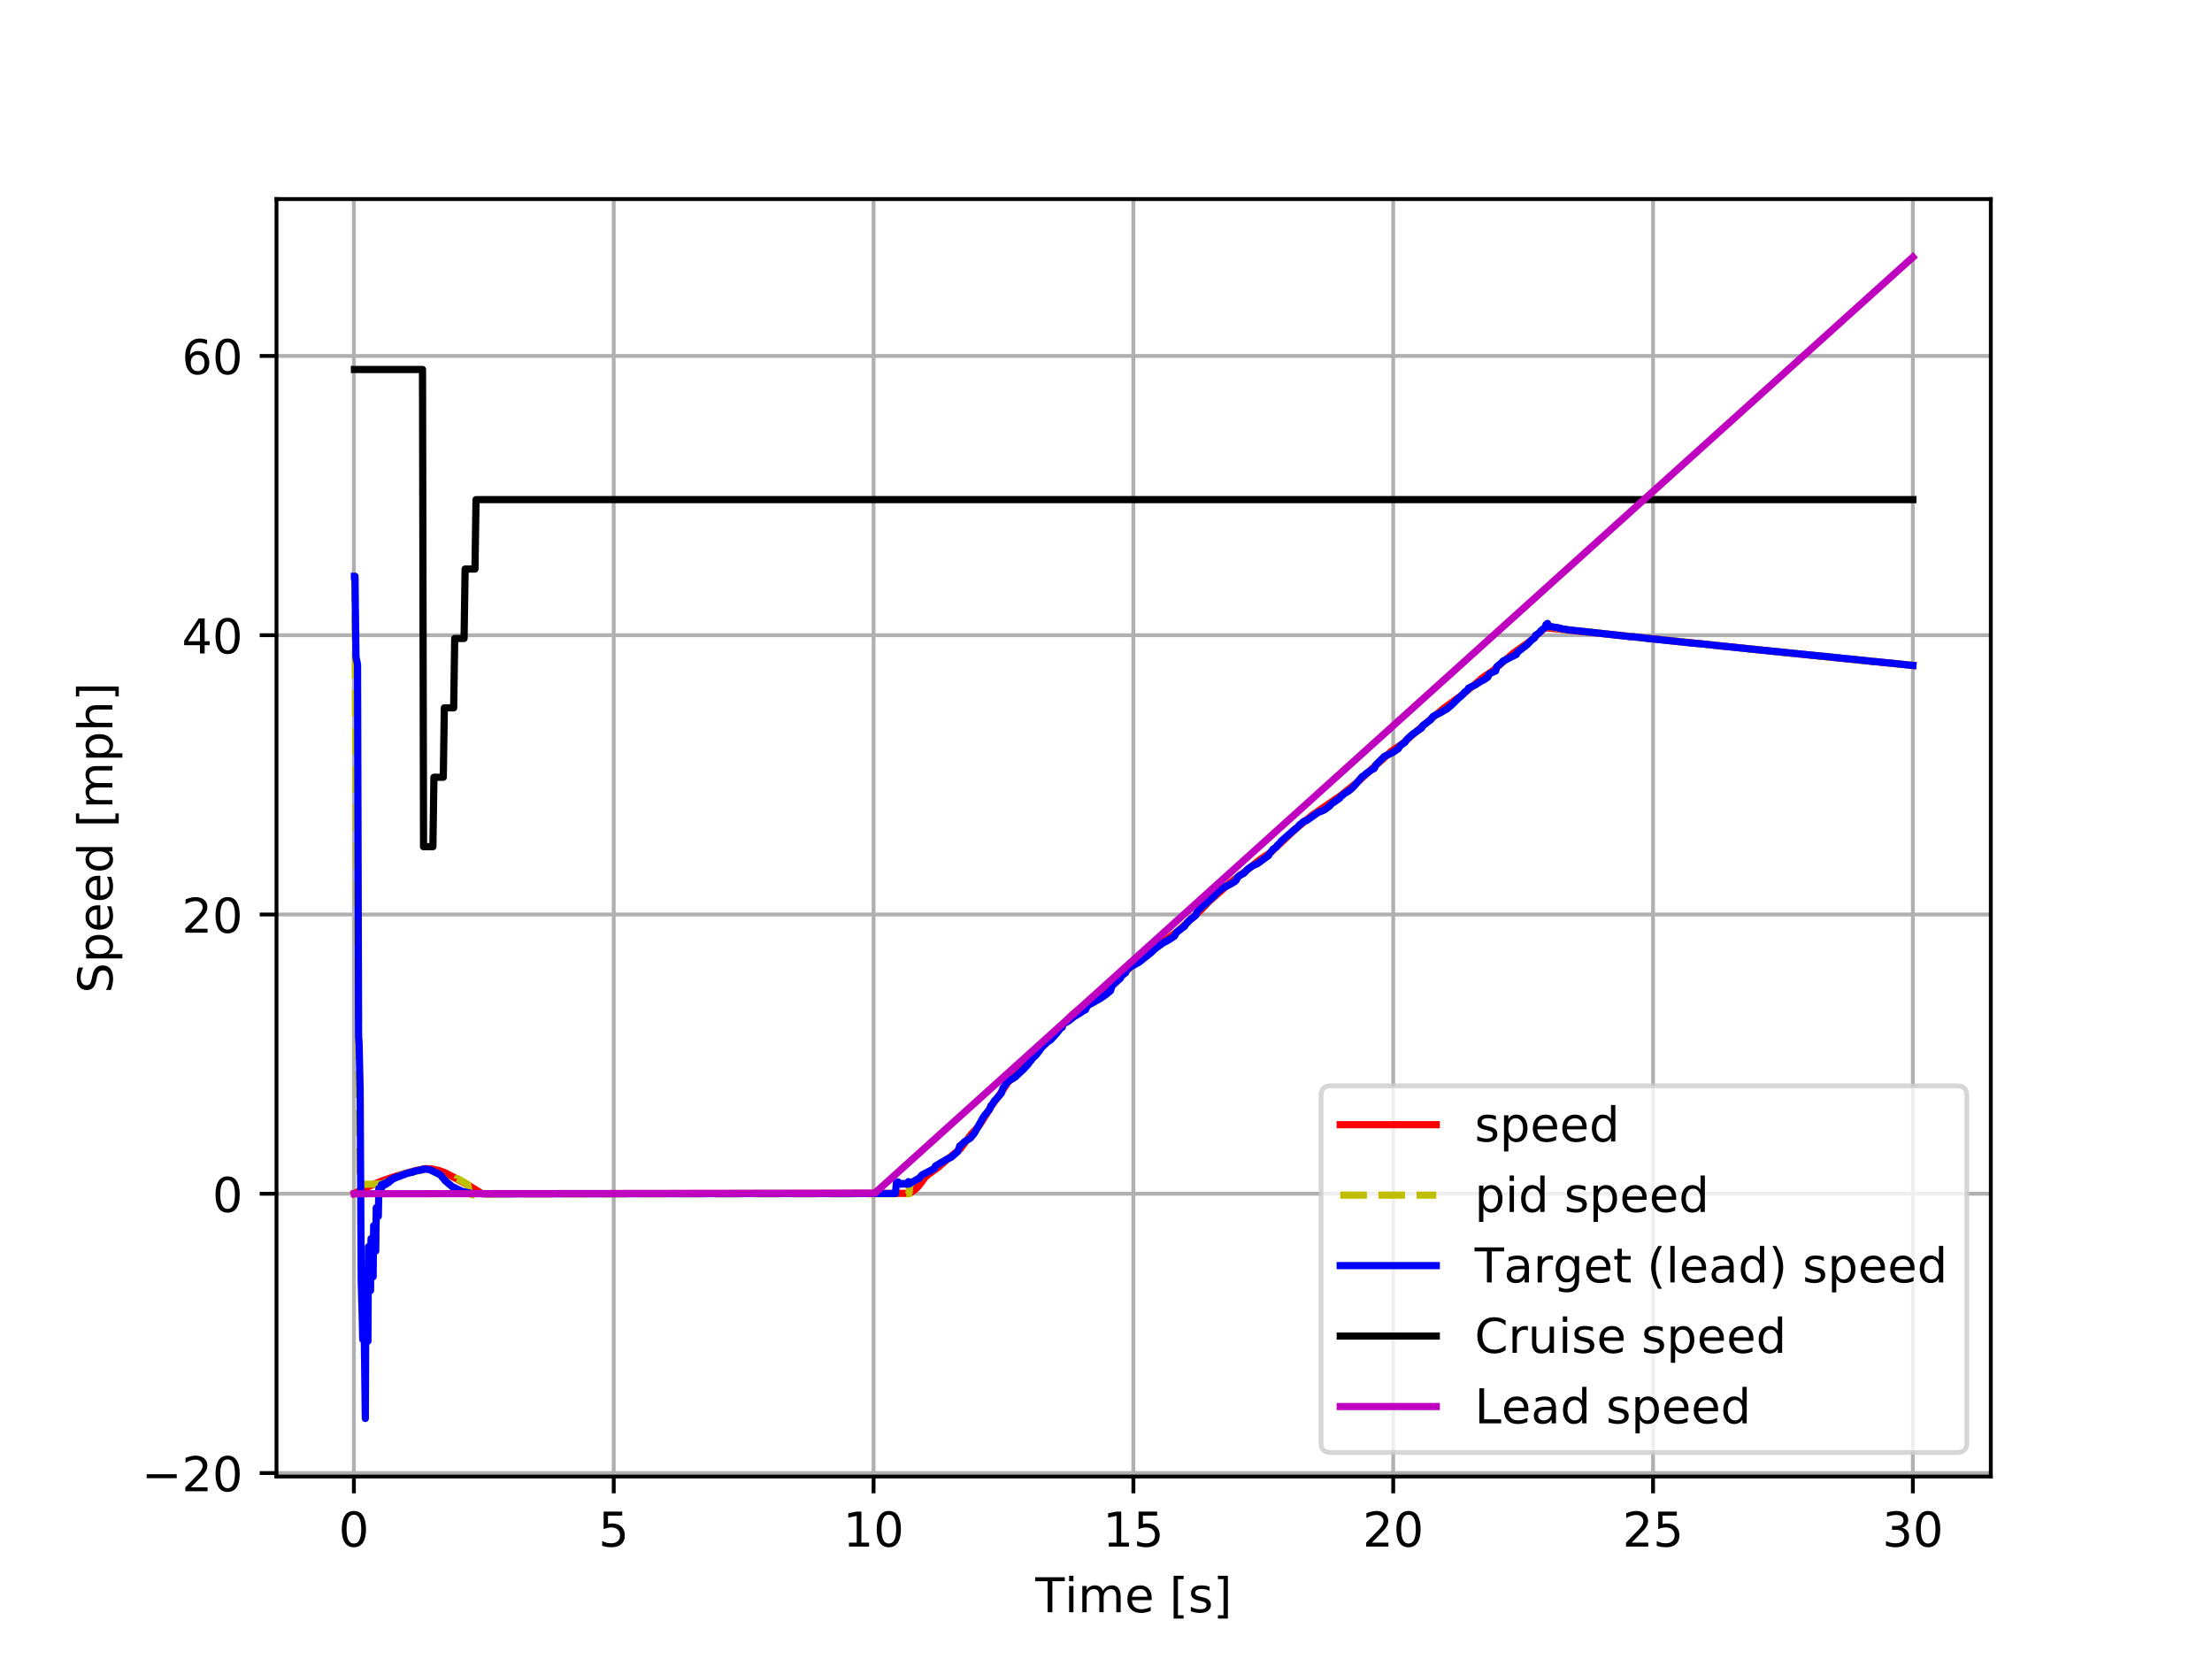 <?xml version="1.0" encoding="utf-8" standalone="no"?>
<!DOCTYPE svg PUBLIC "-//W3C//DTD SVG 1.1//EN"
  "http://www.w3.org/Graphics/SVG/1.1/DTD/svg11.dtd">
<!-- Created with matplotlib (http://matplotlib.org/) -->
<svg height="345.6pt" version="1.1" viewBox="0 0 460.8 345.6" width="460.8pt" xmlns="http://www.w3.org/2000/svg" xmlns:xlink="http://www.w3.org/1999/xlink">
 <defs>
  <style type="text/css">
*{stroke-linecap:butt;stroke-linejoin:round;}
  </style>
 </defs>
 <g id="figure_1">
  <g id="patch_1">
   <path d="M 0 345.6 
L 460.8 345.6 
L 460.8 0 
L 0 0 
z
" style="fill:#ffffff;"/>
  </g>
  <g id="axes_1">
   <g id="patch_2">
    <path d="M 57.6 307.584 
L 414.72 307.584 
L 414.72 41.472 
L 57.6 41.472 
z
" style="fill:#ffffff;"/>
   </g>
   <g id="matplotlib.axis_1">
    <g id="xtick_1">
     <g id="line2d_1">
      <path clip-path="url(#pd60025f8e4)" d="M 73.724 307.584 
L 73.724 41.472 
" style="fill:none;stroke:#b0b0b0;stroke-linecap:square;stroke-width:0.8;"/>
     </g>
     <g id="line2d_2">
      <defs>
       <path d="M 0 0 
L 0 3.5 
" id="me4a1e58c8d" style="stroke:#000000;stroke-width:0.8;"/>
      </defs>
      <g>
       <use style="stroke:#000000;stroke-width:0.8;" x="73.724" xlink:href="#me4a1e58c8d" y="307.584"/>
      </g>
     </g>
     <g id="text_1">
      <!-- 0 -->
      <defs>
       <path d="M 31.781 66.406 
Q 24.172 66.406 20.328 58.906 
Q 16.5 51.422 16.5 36.375 
Q 16.5 21.391 20.328 13.891 
Q 24.172 6.391 31.781 6.391 
Q 39.453 6.391 43.281 13.891 
Q 47.125 21.391 47.125 36.375 
Q 47.125 51.422 43.281 58.906 
Q 39.453 66.406 31.781 66.406 
z
M 31.781 74.219 
Q 44.047 74.219 50.516 64.516 
Q 56.984 54.828 56.984 36.375 
Q 56.984 17.969 50.516 8.266 
Q 44.047 -1.422 31.781 -1.422 
Q 19.531 -1.422 13.062 8.266 
Q 6.594 17.969 6.594 36.375 
Q 6.594 54.828 13.062 64.516 
Q 19.531 74.219 31.781 74.219 
z
" id="DejaVuSans-30"/>
      </defs>
      <g transform="translate(70.543 322.182)scale(0.1 -0.1)">
       <use xlink:href="#DejaVuSans-30"/>
      </g>
     </g>
    </g>
    <g id="xtick_2">
     <g id="line2d_3">
      <path clip-path="url(#pd60025f8e4)" d="M 127.852 307.584 
L 127.852 41.472 
" style="fill:none;stroke:#b0b0b0;stroke-linecap:square;stroke-width:0.8;"/>
     </g>
     <g id="line2d_4">
      <g>
       <use style="stroke:#000000;stroke-width:0.8;" x="127.852" xlink:href="#me4a1e58c8d" y="307.584"/>
      </g>
     </g>
     <g id="text_2">
      <!-- 5 -->
      <defs>
       <path d="M 10.797 72.906 
L 49.516 72.906 
L 49.516 64.594 
L 19.828 64.594 
L 19.828 46.734 
Q 21.969 47.469 24.109 47.828 
Q 26.266 48.188 28.422 48.188 
Q 40.625 48.188 47.75 41.5 
Q 54.891 34.812 54.891 23.391 
Q 54.891 11.625 47.562 5.094 
Q 40.234 -1.422 26.906 -1.422 
Q 22.312 -1.422 17.547 -0.641 
Q 12.797 0.141 7.719 1.703 
L 7.719 11.625 
Q 12.109 9.234 16.797 8.062 
Q 21.484 6.891 26.703 6.891 
Q 35.156 6.891 40.078 11.328 
Q 45.016 15.766 45.016 23.391 
Q 45.016 31 40.078 35.438 
Q 35.156 39.891 26.703 39.891 
Q 22.75 39.891 18.812 39.016 
Q 14.891 38.141 10.797 36.281 
z
" id="DejaVuSans-35"/>
      </defs>
      <g transform="translate(124.67 322.182)scale(0.1 -0.1)">
       <use xlink:href="#DejaVuSans-35"/>
      </g>
     </g>
    </g>
    <g id="xtick_3">
     <g id="line2d_5">
      <path clip-path="url(#pd60025f8e4)" d="M 181.979 307.584 
L 181.979 41.472 
" style="fill:none;stroke:#b0b0b0;stroke-linecap:square;stroke-width:0.8;"/>
     </g>
     <g id="line2d_6">
      <g>
       <use style="stroke:#000000;stroke-width:0.8;" x="181.979" xlink:href="#me4a1e58c8d" y="307.584"/>
      </g>
     </g>
     <g id="text_3">
      <!-- 10 -->
      <defs>
       <path d="M 12.406 8.297 
L 28.516 8.297 
L 28.516 63.922 
L 10.984 60.406 
L 10.984 69.391 
L 28.422 72.906 
L 38.281 72.906 
L 38.281 8.297 
L 54.391 8.297 
L 54.391 0 
L 12.406 0 
z
" id="DejaVuSans-31"/>
      </defs>
      <g transform="translate(175.616 322.182)scale(0.1 -0.1)">
       <use xlink:href="#DejaVuSans-31"/>
       <use x="63.623" xlink:href="#DejaVuSans-30"/>
      </g>
     </g>
    </g>
    <g id="xtick_4">
     <g id="line2d_7">
      <path clip-path="url(#pd60025f8e4)" d="M 236.106 307.584 
L 236.106 41.472 
" style="fill:none;stroke:#b0b0b0;stroke-linecap:square;stroke-width:0.8;"/>
     </g>
     <g id="line2d_8">
      <g>
       <use style="stroke:#000000;stroke-width:0.8;" x="236.106" xlink:href="#me4a1e58c8d" y="307.584"/>
      </g>
     </g>
     <g id="text_4">
      <!-- 15 -->
      <g transform="translate(229.743 322.182)scale(0.1 -0.1)">
       <use xlink:href="#DejaVuSans-31"/>
       <use x="63.623" xlink:href="#DejaVuSans-35"/>
      </g>
     </g>
    </g>
    <g id="xtick_5">
     <g id="line2d_9">
      <path clip-path="url(#pd60025f8e4)" d="M 290.233 307.584 
L 290.233 41.472 
" style="fill:none;stroke:#b0b0b0;stroke-linecap:square;stroke-width:0.8;"/>
     </g>
     <g id="line2d_10">
      <g>
       <use style="stroke:#000000;stroke-width:0.8;" x="290.233" xlink:href="#me4a1e58c8d" y="307.584"/>
      </g>
     </g>
     <g id="text_5">
      <!-- 20 -->
      <defs>
       <path d="M 19.188 8.297 
L 53.609 8.297 
L 53.609 0 
L 7.328 0 
L 7.328 8.297 
Q 12.938 14.109 22.625 23.891 
Q 32.328 33.688 34.812 36.531 
Q 39.547 41.844 41.422 45.531 
Q 43.312 49.219 43.312 52.781 
Q 43.312 58.594 39.234 62.25 
Q 35.156 65.922 28.609 65.922 
Q 23.969 65.922 18.812 64.312 
Q 13.672 62.703 7.812 59.422 
L 7.812 69.391 
Q 13.766 71.781 18.938 73 
Q 24.125 74.219 28.422 74.219 
Q 39.75 74.219 46.484 68.547 
Q 53.219 62.891 53.219 53.422 
Q 53.219 48.922 51.531 44.891 
Q 49.859 40.875 45.406 35.406 
Q 44.188 33.984 37.641 27.219 
Q 31.109 20.453 19.188 8.297 
z
" id="DejaVuSans-32"/>
      </defs>
      <g transform="translate(283.871 322.182)scale(0.1 -0.1)">
       <use xlink:href="#DejaVuSans-32"/>
       <use x="63.623" xlink:href="#DejaVuSans-30"/>
      </g>
     </g>
    </g>
    <g id="xtick_6">
     <g id="line2d_11">
      <path clip-path="url(#pd60025f8e4)" d="M 344.36 307.584 
L 344.36 41.472 
" style="fill:none;stroke:#b0b0b0;stroke-linecap:square;stroke-width:0.8;"/>
     </g>
     <g id="line2d_12">
      <g>
       <use style="stroke:#000000;stroke-width:0.8;" x="344.36" xlink:href="#me4a1e58c8d" y="307.584"/>
      </g>
     </g>
     <g id="text_6">
      <!-- 25 -->
      <g transform="translate(337.998 322.182)scale(0.1 -0.1)">
       <use xlink:href="#DejaVuSans-32"/>
       <use x="63.623" xlink:href="#DejaVuSans-35"/>
      </g>
     </g>
    </g>
    <g id="xtick_7">
     <g id="line2d_13">
      <path clip-path="url(#pd60025f8e4)" d="M 398.487 307.584 
L 398.487 41.472 
" style="fill:none;stroke:#b0b0b0;stroke-linecap:square;stroke-width:0.8;"/>
     </g>
     <g id="line2d_14">
      <g>
       <use style="stroke:#000000;stroke-width:0.8;" x="398.487" xlink:href="#me4a1e58c8d" y="307.584"/>
      </g>
     </g>
     <g id="text_7">
      <!-- 30 -->
      <defs>
       <path d="M 40.578 39.312 
Q 47.656 37.797 51.625 33 
Q 55.609 28.219 55.609 21.188 
Q 55.609 10.406 48.188 4.484 
Q 40.766 -1.422 27.094 -1.422 
Q 22.516 -1.422 17.656 -0.516 
Q 12.797 0.391 7.625 2.203 
L 7.625 11.719 
Q 11.719 9.328 16.594 8.109 
Q 21.484 6.891 26.812 6.891 
Q 36.078 6.891 40.938 10.547 
Q 45.797 14.203 45.797 21.188 
Q 45.797 27.641 41.281 31.266 
Q 36.766 34.906 28.719 34.906 
L 20.219 34.906 
L 20.219 43.016 
L 29.109 43.016 
Q 36.375 43.016 40.234 45.922 
Q 44.094 48.828 44.094 54.297 
Q 44.094 59.906 40.109 62.906 
Q 36.141 65.922 28.719 65.922 
Q 24.656 65.922 20.016 65.031 
Q 15.375 64.156 9.812 62.312 
L 9.812 71.094 
Q 15.438 72.656 20.344 73.438 
Q 25.25 74.219 29.594 74.219 
Q 40.828 74.219 47.359 69.109 
Q 53.906 64.016 53.906 55.328 
Q 53.906 49.266 50.438 45.094 
Q 46.969 40.922 40.578 39.312 
z
" id="DejaVuSans-33"/>
      </defs>
      <g transform="translate(392.125 322.182)scale(0.1 -0.1)">
       <use xlink:href="#DejaVuSans-33"/>
       <use x="63.623" xlink:href="#DejaVuSans-30"/>
      </g>
     </g>
    </g>
    <g id="text_8">
     <!-- Time [s] -->
     <defs>
      <path d="M -0.297 72.906 
L 61.375 72.906 
L 61.375 64.594 
L 35.5 64.594 
L 35.5 0 
L 25.594 0 
L 25.594 64.594 
L -0.297 64.594 
z
" id="DejaVuSans-54"/>
      <path d="M 9.422 54.688 
L 18.406 54.688 
L 18.406 0 
L 9.422 0 
z
M 9.422 75.984 
L 18.406 75.984 
L 18.406 64.594 
L 9.422 64.594 
z
" id="DejaVuSans-69"/>
      <path d="M 52 44.188 
Q 55.375 50.25 60.062 53.125 
Q 64.75 56 71.094 56 
Q 79.641 56 84.281 50.016 
Q 88.922 44.047 88.922 33.016 
L 88.922 0 
L 79.891 0 
L 79.891 32.719 
Q 79.891 40.578 77.094 44.375 
Q 74.312 48.188 68.609 48.188 
Q 61.625 48.188 57.562 43.547 
Q 53.516 38.922 53.516 30.906 
L 53.516 0 
L 44.484 0 
L 44.484 32.719 
Q 44.484 40.625 41.703 44.406 
Q 38.922 48.188 33.109 48.188 
Q 26.219 48.188 22.156 43.531 
Q 18.109 38.875 18.109 30.906 
L 18.109 0 
L 9.078 0 
L 9.078 54.688 
L 18.109 54.688 
L 18.109 46.188 
Q 21.188 51.219 25.484 53.609 
Q 29.781 56 35.688 56 
Q 41.656 56 45.828 52.969 
Q 50 49.953 52 44.188 
z
" id="DejaVuSans-6d"/>
      <path d="M 56.203 29.594 
L 56.203 25.203 
L 14.891 25.203 
Q 15.484 15.922 20.484 11.062 
Q 25.484 6.203 34.422 6.203 
Q 39.594 6.203 44.453 7.469 
Q 49.312 8.734 54.109 11.281 
L 54.109 2.781 
Q 49.266 0.734 44.188 -0.344 
Q 39.109 -1.422 33.891 -1.422 
Q 20.797 -1.422 13.156 6.188 
Q 5.516 13.812 5.516 26.812 
Q 5.516 40.234 12.766 48.109 
Q 20.016 56 32.328 56 
Q 43.359 56 49.781 48.891 
Q 56.203 41.797 56.203 29.594 
z
M 47.219 32.234 
Q 47.125 39.594 43.094 43.984 
Q 39.062 48.391 32.422 48.391 
Q 24.906 48.391 20.391 44.141 
Q 15.875 39.891 15.188 32.172 
z
" id="DejaVuSans-65"/>
      <path id="DejaVuSans-20"/>
      <path d="M 8.594 75.984 
L 29.297 75.984 
L 29.297 69 
L 17.578 69 
L 17.578 -6.203 
L 29.297 -6.203 
L 29.297 -13.188 
L 8.594 -13.188 
z
" id="DejaVuSans-5b"/>
      <path d="M 44.281 53.078 
L 44.281 44.578 
Q 40.484 46.531 36.375 47.5 
Q 32.281 48.484 27.875 48.484 
Q 21.188 48.484 17.844 46.438 
Q 14.5 44.391 14.5 40.281 
Q 14.5 37.156 16.891 35.375 
Q 19.281 33.594 26.516 31.984 
L 29.594 31.297 
Q 39.156 29.25 43.188 25.516 
Q 47.219 21.781 47.219 15.094 
Q 47.219 7.469 41.188 3.016 
Q 35.156 -1.422 24.609 -1.422 
Q 20.219 -1.422 15.453 -0.562 
Q 10.688 0.297 5.422 2 
L 5.422 11.281 
Q 10.406 8.688 15.234 7.391 
Q 20.062 6.109 24.812 6.109 
Q 31.156 6.109 34.562 8.281 
Q 37.984 10.453 37.984 14.406 
Q 37.984 18.062 35.516 20.016 
Q 33.062 21.969 24.703 23.781 
L 21.578 24.516 
Q 13.234 26.266 9.516 29.906 
Q 5.812 33.547 5.812 39.891 
Q 5.812 47.609 11.281 51.797 
Q 16.75 56 26.812 56 
Q 31.781 56 36.172 55.266 
Q 40.578 54.547 44.281 53.078 
z
" id="DejaVuSans-73"/>
      <path d="M 30.422 75.984 
L 30.422 -13.188 
L 9.719 -13.188 
L 9.719 -6.203 
L 21.391 -6.203 
L 21.391 69 
L 9.719 69 
L 9.719 75.984 
z
" id="DejaVuSans-5d"/>
     </defs>
     <g transform="translate(215.677 335.861)scale(0.1 -0.1)">
      <use xlink:href="#DejaVuSans-54"/>
      <use x="61.037" xlink:href="#DejaVuSans-69"/>
      <use x="88.82" xlink:href="#DejaVuSans-6d"/>
      <use x="186.232" xlink:href="#DejaVuSans-65"/>
      <use x="247.756" xlink:href="#DejaVuSans-20"/>
      <use x="279.543" xlink:href="#DejaVuSans-5b"/>
      <use x="318.557" xlink:href="#DejaVuSans-73"/>
      <use x="370.656" xlink:href="#DejaVuSans-5d"/>
     </g>
    </g>
   </g>
   <g id="matplotlib.axis_2">
    <g id="ytick_1">
     <g id="line2d_15">
      <path clip-path="url(#pd60025f8e4)" d="M 57.6 306.858 
L 414.72 306.858 
" style="fill:none;stroke:#b0b0b0;stroke-linecap:square;stroke-width:0.8;"/>
     </g>
     <g id="line2d_16">
      <defs>
       <path d="M 0 0 
L -3.5 0 
" id="mcdde8b9b76" style="stroke:#000000;stroke-width:0.8;"/>
      </defs>
      <g>
       <use style="stroke:#000000;stroke-width:0.8;" x="57.6" xlink:href="#mcdde8b9b76" y="306.858"/>
      </g>
     </g>
     <g id="text_9">
      <!-- −20 -->
      <defs>
       <path d="M 10.594 35.5 
L 73.188 35.5 
L 73.188 27.203 
L 10.594 27.203 
z
" id="DejaVuSans-2212"/>
      </defs>
      <g transform="translate(29.495 310.657)scale(0.1 -0.1)">
       <use xlink:href="#DejaVuSans-2212"/>
       <use x="83.789" xlink:href="#DejaVuSans-32"/>
       <use x="147.412" xlink:href="#DejaVuSans-30"/>
      </g>
     </g>
    </g>
    <g id="ytick_2">
     <g id="line2d_17">
      <path clip-path="url(#pd60025f8e4)" d="M 57.6 248.68 
L 414.72 248.68 
" style="fill:none;stroke:#b0b0b0;stroke-linecap:square;stroke-width:0.8;"/>
     </g>
     <g id="line2d_18">
      <g>
       <use style="stroke:#000000;stroke-width:0.8;" x="57.6" xlink:href="#mcdde8b9b76" y="248.68"/>
      </g>
     </g>
     <g id="text_10">
      <!-- 0 -->
      <g transform="translate(44.237 252.479)scale(0.1 -0.1)">
       <use xlink:href="#DejaVuSans-30"/>
      </g>
     </g>
    </g>
    <g id="ytick_3">
     <g id="line2d_19">
      <path clip-path="url(#pd60025f8e4)" d="M 57.6 190.502 
L 414.72 190.502 
" style="fill:none;stroke:#b0b0b0;stroke-linecap:square;stroke-width:0.8;"/>
     </g>
     <g id="line2d_20">
      <g>
       <use style="stroke:#000000;stroke-width:0.8;" x="57.6" xlink:href="#mcdde8b9b76" y="190.502"/>
      </g>
     </g>
     <g id="text_11">
      <!-- 20 -->
      <g transform="translate(37.875 194.302)scale(0.1 -0.1)">
       <use xlink:href="#DejaVuSans-32"/>
       <use x="63.623" xlink:href="#DejaVuSans-30"/>
      </g>
     </g>
    </g>
    <g id="ytick_4">
     <g id="line2d_21">
      <path clip-path="url(#pd60025f8e4)" d="M 57.6 132.325 
L 414.72 132.325 
" style="fill:none;stroke:#b0b0b0;stroke-linecap:square;stroke-width:0.8;"/>
     </g>
     <g id="line2d_22">
      <g>
       <use style="stroke:#000000;stroke-width:0.8;" x="57.6" xlink:href="#mcdde8b9b76" y="132.325"/>
      </g>
     </g>
     <g id="text_12">
      <!-- 40 -->
      <defs>
       <path d="M 37.797 64.312 
L 12.891 25.391 
L 37.797 25.391 
z
M 35.203 72.906 
L 47.609 72.906 
L 47.609 25.391 
L 58.016 25.391 
L 58.016 17.188 
L 47.609 17.188 
L 47.609 0 
L 37.797 0 
L 37.797 17.188 
L 4.891 17.188 
L 4.891 26.703 
z
" id="DejaVuSans-34"/>
      </defs>
      <g transform="translate(37.875 136.124)scale(0.1 -0.1)">
       <use xlink:href="#DejaVuSans-34"/>
       <use x="63.623" xlink:href="#DejaVuSans-30"/>
      </g>
     </g>
    </g>
    <g id="ytick_5">
     <g id="line2d_23">
      <path clip-path="url(#pd60025f8e4)" d="M 57.6 74.147 
L 414.72 74.147 
" style="fill:none;stroke:#b0b0b0;stroke-linecap:square;stroke-width:0.8;"/>
     </g>
     <g id="line2d_24">
      <g>
       <use style="stroke:#000000;stroke-width:0.8;" x="57.6" xlink:href="#mcdde8b9b76" y="74.147"/>
      </g>
     </g>
     <g id="text_13">
      <!-- 60 -->
      <defs>
       <path d="M 33.016 40.375 
Q 26.375 40.375 22.484 35.828 
Q 18.609 31.297 18.609 23.391 
Q 18.609 15.531 22.484 10.953 
Q 26.375 6.391 33.016 6.391 
Q 39.656 6.391 43.531 10.953 
Q 47.406 15.531 47.406 23.391 
Q 47.406 31.297 43.531 35.828 
Q 39.656 40.375 33.016 40.375 
z
M 52.594 71.297 
L 52.594 62.312 
Q 48.875 64.062 45.094 64.984 
Q 41.312 65.922 37.594 65.922 
Q 27.828 65.922 22.672 59.328 
Q 17.531 52.734 16.797 39.406 
Q 19.672 43.656 24.016 45.922 
Q 28.375 48.188 33.594 48.188 
Q 44.578 48.188 50.953 41.516 
Q 57.328 34.859 57.328 23.391 
Q 57.328 12.156 50.688 5.359 
Q 44.047 -1.422 33.016 -1.422 
Q 20.359 -1.422 13.672 8.266 
Q 6.984 17.969 6.984 36.375 
Q 6.984 53.656 15.188 63.938 
Q 23.391 74.219 37.203 74.219 
Q 40.922 74.219 44.703 73.484 
Q 48.484 72.75 52.594 71.297 
z
" id="DejaVuSans-36"/>
      </defs>
      <g transform="translate(37.875 77.946)scale(0.1 -0.1)">
       <use xlink:href="#DejaVuSans-36"/>
       <use x="63.623" xlink:href="#DejaVuSans-30"/>
      </g>
     </g>
    </g>
    <g id="text_14">
     <!-- Speed [mph] -->
     <defs>
      <path d="M 53.516 70.516 
L 53.516 60.891 
Q 47.906 63.578 42.922 64.891 
Q 37.938 66.219 33.297 66.219 
Q 25.25 66.219 20.875 63.094 
Q 16.5 59.969 16.5 54.203 
Q 16.5 49.359 19.406 46.891 
Q 22.312 44.438 30.422 42.922 
L 36.375 41.703 
Q 47.406 39.594 52.656 34.297 
Q 57.906 29 57.906 20.125 
Q 57.906 9.516 50.797 4.047 
Q 43.703 -1.422 29.984 -1.422 
Q 24.812 -1.422 18.969 -0.25 
Q 13.141 0.922 6.891 3.219 
L 6.891 13.375 
Q 12.891 10.016 18.656 8.297 
Q 24.422 6.594 29.984 6.594 
Q 38.422 6.594 43.016 9.906 
Q 47.609 13.234 47.609 19.391 
Q 47.609 24.75 44.312 27.781 
Q 41.016 30.812 33.5 32.328 
L 27.484 33.5 
Q 16.453 35.688 11.516 40.375 
Q 6.594 45.062 6.594 53.422 
Q 6.594 63.094 13.406 68.656 
Q 20.219 74.219 32.172 74.219 
Q 37.312 74.219 42.625 73.281 
Q 47.953 72.359 53.516 70.516 
z
" id="DejaVuSans-53"/>
      <path d="M 18.109 8.203 
L 18.109 -20.797 
L 9.078 -20.797 
L 9.078 54.688 
L 18.109 54.688 
L 18.109 46.391 
Q 20.953 51.266 25.266 53.625 
Q 29.594 56 35.594 56 
Q 45.562 56 51.781 48.094 
Q 58.016 40.188 58.016 27.297 
Q 58.016 14.406 51.781 6.484 
Q 45.562 -1.422 35.594 -1.422 
Q 29.594 -1.422 25.266 0.953 
Q 20.953 3.328 18.109 8.203 
z
M 48.688 27.297 
Q 48.688 37.203 44.609 42.844 
Q 40.531 48.484 33.406 48.484 
Q 26.266 48.484 22.188 42.844 
Q 18.109 37.203 18.109 27.297 
Q 18.109 17.391 22.188 11.75 
Q 26.266 6.109 33.406 6.109 
Q 40.531 6.109 44.609 11.75 
Q 48.688 17.391 48.688 27.297 
z
" id="DejaVuSans-70"/>
      <path d="M 45.406 46.391 
L 45.406 75.984 
L 54.391 75.984 
L 54.391 0 
L 45.406 0 
L 45.406 8.203 
Q 42.578 3.328 38.25 0.953 
Q 33.938 -1.422 27.875 -1.422 
Q 17.969 -1.422 11.734 6.484 
Q 5.516 14.406 5.516 27.297 
Q 5.516 40.188 11.734 48.094 
Q 17.969 56 27.875 56 
Q 33.938 56 38.25 53.625 
Q 42.578 51.266 45.406 46.391 
z
M 14.797 27.297 
Q 14.797 17.391 18.875 11.75 
Q 22.953 6.109 30.078 6.109 
Q 37.203 6.109 41.297 11.75 
Q 45.406 17.391 45.406 27.297 
Q 45.406 37.203 41.297 42.844 
Q 37.203 48.484 30.078 48.484 
Q 22.953 48.484 18.875 42.844 
Q 14.797 37.203 14.797 27.297 
z
" id="DejaVuSans-64"/>
      <path d="M 54.891 33.016 
L 54.891 0 
L 45.906 0 
L 45.906 32.719 
Q 45.906 40.484 42.875 44.328 
Q 39.844 48.188 33.797 48.188 
Q 26.516 48.188 22.312 43.547 
Q 18.109 38.922 18.109 30.906 
L 18.109 0 
L 9.078 0 
L 9.078 75.984 
L 18.109 75.984 
L 18.109 46.188 
Q 21.344 51.125 25.703 53.562 
Q 30.078 56 35.797 56 
Q 45.219 56 50.047 50.172 
Q 54.891 44.344 54.891 33.016 
z
" id="DejaVuSans-68"/>
     </defs>
     <g transform="translate(23.416 206.908)rotate(-90)scale(0.1 -0.1)">
      <use xlink:href="#DejaVuSans-53"/>
      <use x="63.477" xlink:href="#DejaVuSans-70"/>
      <use x="126.953" xlink:href="#DejaVuSans-65"/>
      <use x="188.477" xlink:href="#DejaVuSans-65"/>
      <use x="250" xlink:href="#DejaVuSans-64"/>
      <use x="313.477" xlink:href="#DejaVuSans-20"/>
      <use x="345.264" xlink:href="#DejaVuSans-5b"/>
      <use x="384.277" xlink:href="#DejaVuSans-6d"/>
      <use x="481.689" xlink:href="#DejaVuSans-70"/>
      <use x="545.166" xlink:href="#DejaVuSans-68"/>
      <use x="608.545" xlink:href="#DejaVuSans-5d"/>
     </g>
    </g>
   </g>
   <g id="line2d_25">
    <path clip-path="url(#pd60025f8e4)" d="M 73.833 248.621 
L 76.647 247.226 
L 79.678 245.971 
L 83.034 244.83 
L 86.715 243.822 
L 88.664 243.45 
L 89.854 243.499 
L 91.37 243.821 
L 92.669 244.29 
L 95.051 245.524 
L 97.54 246.903 
L 100.463 248.68 
L 189.448 248.594 
L 190.314 248.056 
L 191.18 247.268 
L 191.938 246.322 
L 192.804 245.135 
L 193.562 244.522 
L 195.511 243.119 
L 197.567 241.323 
L 200.057 239.321 
L 202.331 236.273 
L 203.954 234.53 
L 205.037 232.823 
L 206.444 230.553 
L 208.718 227.336 
L 209.692 225.904 
L 211.099 223.891 
L 212.073 222.917 
L 214.455 220.934 
L 216.837 218.169 
L 219.326 215.387 
L 221.492 213.365 
L 223.44 211.336 
L 224.956 210.142 
L 227.337 208.414 
L 229.069 207.104 
L 231.234 205.76 
L 231.776 205.278 
L 236.214 200.705 
L 237.405 199.789 
L 240.328 197.755 
L 244.658 194.487 
L 245.632 193.716 
L 249.854 189.874 
L 252.019 187.66 
L 256.133 184.004 
L 260.03 181.028 
L 262.52 179.037 
L 264.793 177.514 
L 266.417 175.962 
L 269.881 172.723 
L 273.345 169.827 
L 279.299 165.736 
L 283.196 162.575 
L 285.903 160.059 
L 287.635 158.529 
L 289.8 156.519 
L 291.099 155.67 
L 292.182 154.909 
L 294.022 153.295 
L 295.97 151.577 
L 298.352 149.572 
L 300.734 147.576 
L 304.523 144.821 
L 308.853 141.192 
L 311.126 139.627 
L 312.642 138.303 
L 315.348 135.992 
L 318.704 133.615 
L 321.41 131.138 
L 321.952 130.76 
L 374.238 136.186 
L 398.487 138.629 
L 398.487 138.629 
" style="fill:none;stroke:#ff0000;stroke-linecap:square;stroke-width:1.5;"/>
   </g>
   <g id="line2d_26">
    <path clip-path="url(#pd60025f8e4)" d="M 73.833 119.986 
L 73.941 119.986 
L 74.157 162.888 
L 75.024 246.728 
L 79.787 246.63 
L 80.436 246.236 
L 80.869 246.022 
L 81.194 245.743 
L 81.627 245.511 
L 82.277 245.23 
L 84.442 244.441 
L 88.88 243.549 
L 89.638 243.706 
L 91.803 244.822 
L 91.911 244.896 
L 92.128 245.233 
L 92.344 245.446 
L 92.777 245.996 
L 94.185 247.182 
L 95.159 247.617 
L 95.267 245.504 
L 95.375 245.559 
L 96.999 246.499 
L 97.432 246.769 
L 97.649 247.815 
L 97.865 248.418 
L 98.298 248.869 
L 99.272 249.022 
L 100.139 248.878 
L 102.737 248.712 
L 110.098 248.68 
L 189.34 248.68 
L 189.557 246.543 
L 189.99 246.286 
L 191.722 245.231 
L 192.046 244.781 
L 192.479 244.545 
L 194.644 243.432 
L 194.861 242.937 
L 195.294 242.653 
L 197.351 241.44 
L 198.217 241.023 
L 199.516 239.887 
L 199.732 239.318 
L 199.949 238.704 
L 200.057 238.704 
L 201.031 237.768 
L 201.789 237.308 
L 202.222 237.006 
L 202.547 236.537 
L 202.764 236.352 
L 203.088 235.862 
L 204.712 232.951 
L 205.037 232.456 
L 206.119 231.139 
L 206.444 230.326 
L 206.661 230.137 
L 207.202 229.277 
L 207.527 228.975 
L 208.609 227.736 
L 208.934 226.648 
L 209.259 226.27 
L 209.692 225.579 
L 210.233 225.133 
L 211.424 224.404 
L 213.264 222.693 
L 214.239 221.643 
L 214.563 221.071 
L 214.78 220.953 
L 214.996 220.555 
L 215.429 220.154 
L 215.754 219.864 
L 216.512 218.89 
L 216.837 218.427 
L 217.053 218.143 
L 218.136 217.106 
L 218.893 216.619 
L 220.084 215.287 
L 220.842 214.31 
L 221.275 213.995 
L 221.492 213.335 
L 221.925 213.051 
L 222.682 212.634 
L 223.765 211.751 
L 224.306 211.464 
L 224.956 211.066 
L 225.605 210.607 
L 226.146 210.349 
L 226.471 209.579 
L 227.013 209.207 
L 227.879 208.765 
L 228.203 208.555 
L 229.178 208.012 
L 229.719 207.649 
L 230.368 207.187 
L 230.693 206.922 
L 231.343 206.403 
L 231.667 205.317 
L 233.183 203.965 
L 233.291 203.912 
L 233.616 203.287 
L 234.482 202.624 
L 234.699 201.985 
L 235.023 201.745 
L 235.673 201.324 
L 237.188 200.509 
L 237.73 200.106 
L 237.946 199.898 
L 239.678 198.542 
L 240.653 197.608 
L 241.627 196.893 
L 241.952 196.674 
L 242.168 196.487 
L 242.926 196.1 
L 243.575 195.729 
L 244.333 195.234 
L 244.658 195.004 
L 245.091 194.236 
L 246.174 193.383 
L 246.715 193.017 
L 246.931 192.652 
L 247.473 192.057 
L 247.797 191.705 
L 249.096 190.696 
L 249.313 190.077 
L 249.746 189.476 
L 249.962 189.26 
L 250.179 189.129 
L 250.828 188.496 
L 251.153 188.293 
L 251.803 187.672 
L 252.669 186.871 
L 253.102 186.477 
L 253.318 186.124 
L 254.184 185.4 
L 254.509 185.142 
L 254.834 184.954 
L 255.375 184.649 
L 256.241 184.231 
L 257.215 183.642 
L 257.54 183.34 
L 257.757 182.831 
L 257.973 182.601 
L 258.19 182.408 
L 258.839 182.062 
L 259.164 181.871 
L 259.814 181.178 
L 260.138 180.905 
L 261.113 180.268 
L 261.87 179.964 
L 264.252 178.224 
L 264.468 177.815 
L 264.793 177.476 
L 265.226 176.891 
L 265.876 176.457 
L 266.092 176.08 
L 266.525 175.7 
L 266.85 175.273 
L 269.773 172.713 
L 270.206 172.399 
L 270.422 172.168 
L 270.747 171.81 
L 270.964 171.658 
L 271.613 171.113 
L 271.938 170.963 
L 272.263 170.902 
L 274.536 169.27 
L 275.835 168.74 
L 277.026 167.873 
L 277.351 167.458 
L 279.083 166.288 
L 279.299 165.917 
L 279.624 165.703 
L 280.165 165.243 
L 280.815 164.868 
L 281.14 164.612 
L 281.464 164.356 
L 282.006 163.841 
L 283.738 161.817 
L 284.171 161.573 
L 284.496 161.234 
L 284.82 160.992 
L 285.795 160.323 
L 286.228 160.114 
L 286.336 159.988 
L 286.552 159.408 
L 286.877 159.09 
L 288.393 157.576 
L 290.016 156.823 
L 291.316 155.96 
L 291.64 155.392 
L 292.723 154.573 
L 292.939 154.207 
L 293.372 153.765 
L 294.13 153.061 
L 296.187 151.604 
L 296.403 151.153 
L 298.027 149.948 
L 298.46 149.309 
L 299.11 148.939 
L 300.084 148.466 
L 300.95 147.926 
L 301.383 147.722 
L 302.574 146.697 
L 303.657 145.617 
L 304.739 144.665 
L 305.064 144.228 
L 305.389 143.984 
L 305.713 143.762 
L 305.93 143.344 
L 306.363 143.132 
L 307.337 142.674 
L 308.42 141.959 
L 309.178 141.592 
L 309.935 141.06 
L 310.26 140.354 
L 311.559 139.765 
L 311.776 138.935 
L 311.992 138.754 
L 312.858 138.021 
L 313.075 137.743 
L 315.889 136.329 
L 316.106 135.86 
L 318.163 134.258 
L 318.92 133.448 
L 319.678 132.874 
L 319.895 132.348 
L 320.761 131.763 
L 320.977 131.401 
L 321.843 130.739 
L 322.168 130.511 
L 323.034 130.567 
L 324.441 130.811 
L 325.091 131.011 
L 340.03 132.631 
L 342.52 132.9 
L 361.031 134.813 
L 364.712 135.195 
L 367.96 135.547 
L 373.372 136.08 
L 381.383 136.872 
L 384.414 137.207 
L 384.847 137.26 
L 391.667 137.938 
L 392.966 138.057 
L 398.487 138.617 
L 398.487 138.617 
" style="fill:none;stroke:#bfbf00;stroke-dasharray:5.55,2.4;stroke-dashoffset:0;stroke-width:1.5;"/>
   </g>
   <g id="line2d_27">
    <path clip-path="url(#pd60025f8e4)" d="M 73.833 120.05 
L 73.941 120.05 
L 74.157 136.876 
L 74.482 138.396 
L 74.699 216.008 
L 74.807 217.405 
L 75.024 227.007 
L 75.24 266.764 
L 75.457 274.316 
L 75.565 279.015 
L 75.673 267.791 
L 75.781 270.127 
L 76.106 295.488 
L 76.214 268.298 
L 76.323 269.466 
L 76.647 279.394 
L 76.756 259.718 
L 76.972 264.983 
L 77.08 266.169 
L 77.189 268.837 
L 77.297 258.032 
L 77.73 265.968 
L 77.838 255.329 
L 78.163 260.598 
L 78.271 260.598 
L 78.379 251.59 
L 78.596 252.228 
L 78.812 253.378 
L 78.921 247.587 
L 79.029 247.676 
L 79.354 248.5 
L 79.462 246.793 
L 79.57 246.835 
L 79.895 246.994 
L 80.003 246.548 
L 80.436 246.69 
L 80.653 246.226 
L 80.978 246.347 
L 81.194 245.859 
L 81.519 245.89 
L 81.735 245.535 
L 82.06 245.535 
L 82.277 245.302 
L 82.601 245.302 
L 82.818 245.076 
L 83.251 245.076 
L 83.467 244.874 
L 83.684 244.874 
L 83.9 244.704 
L 84.225 244.704 
L 84.442 244.497 
L 84.766 244.497 
L 84.983 244.348 
L 85.308 244.348 
L 85.524 244.2 
L 85.957 244.2 
L 86.174 244.032 
L 86.39 244.032 
L 86.607 243.902 
L 87.473 243.793 
L 87.689 243.678 
L 88.014 243.678 
L 88.231 243.538 
L 89.421 243.634 
L 89.963 243.875 
L 91.478 244.597 
L 91.803 244.822 
L 91.911 244.896 
L 92.128 245.233 
L 92.344 245.446 
L 92.777 245.996 
L 94.185 247.182 
L 96.241 248.17 
L 98.298 248.631 
L 102.953 248.68 
L 186.525 248.636 
L 186.742 246.407 
L 186.958 246.245 
L 187.067 246.211 
L 187.175 246.696 
L 187.608 246.508 
L 187.716 246.696 
L 188.149 246.539 
L 188.366 246.666 
L 188.691 246.536 
L 188.799 246.696 
L 189.124 246.54 
L 189.232 246.149 
L 189.34 246.668 
L 191.397 245.479 
L 191.505 245.448 
L 192.046 244.781 
L 192.479 244.545 
L 194.644 243.432 
L 194.861 242.937 
L 195.294 242.653 
L 197.351 241.44 
L 198.217 241.023 
L 199.516 239.887 
L 199.732 239.318 
L 199.949 238.704 
L 200.057 238.704 
L 201.031 237.768 
L 201.789 237.308 
L 202.222 237.006 
L 202.547 236.537 
L 202.764 236.352 
L 203.088 235.862 
L 204.712 232.951 
L 205.037 232.456 
L 206.119 231.139 
L 206.444 230.326 
L 206.661 230.137 
L 207.202 229.277 
L 207.527 228.975 
L 208.609 227.736 
L 208.934 226.648 
L 209.259 226.27 
L 209.692 225.579 
L 210.233 225.133 
L 211.424 224.404 
L 213.264 222.693 
L 214.239 221.643 
L 214.563 221.071 
L 214.78 220.953 
L 214.996 220.555 
L 215.429 220.154 
L 215.754 219.864 
L 216.512 218.89 
L 216.837 218.427 
L 217.053 218.143 
L 218.136 217.106 
L 218.893 216.619 
L 220.084 215.287 
L 220.842 214.31 
L 221.275 213.995 
L 221.492 213.335 
L 221.925 213.051 
L 222.682 212.634 
L 223.765 211.751 
L 224.306 211.464 
L 224.956 211.066 
L 225.605 210.607 
L 226.146 210.349 
L 226.471 209.579 
L 227.013 209.207 
L 227.879 208.765 
L 228.203 208.555 
L 229.178 208.012 
L 229.719 207.649 
L 230.368 207.187 
L 230.693 206.922 
L 231.343 206.403 
L 231.667 205.317 
L 233.183 203.965 
L 233.291 203.912 
L 233.616 203.287 
L 234.482 202.624 
L 234.699 201.985 
L 235.023 201.745 
L 235.673 201.324 
L 237.188 200.509 
L 237.73 200.106 
L 237.946 199.898 
L 239.678 198.542 
L 240.653 197.608 
L 241.627 196.893 
L 241.952 196.674 
L 242.168 196.487 
L 242.926 196.1 
L 243.575 195.729 
L 244.333 195.234 
L 244.658 195.004 
L 245.091 194.236 
L 246.174 193.383 
L 246.715 193.017 
L 246.931 192.652 
L 247.473 192.057 
L 247.797 191.705 
L 249.096 190.696 
L 249.313 190.077 
L 249.746 189.476 
L 249.962 189.26 
L 250.179 189.129 
L 250.828 188.496 
L 251.153 188.293 
L 251.803 187.672 
L 252.669 186.871 
L 253.102 186.477 
L 253.318 186.124 
L 254.184 185.4 
L 254.509 185.142 
L 254.834 184.954 
L 255.375 184.649 
L 256.241 184.231 
L 257.215 183.642 
L 257.54 183.34 
L 257.757 182.831 
L 257.973 182.601 
L 258.19 182.408 
L 258.839 182.062 
L 259.164 181.871 
L 259.814 181.178 
L 260.138 180.905 
L 261.113 180.268 
L 261.87 179.964 
L 264.252 178.224 
L 264.468 177.815 
L 264.793 177.476 
L 265.226 176.891 
L 265.876 176.457 
L 266.092 176.08 
L 266.525 175.7 
L 266.85 175.273 
L 269.773 172.713 
L 270.206 172.399 
L 270.422 172.168 
L 270.747 171.81 
L 270.964 171.658 
L 271.613 171.113 
L 271.938 170.963 
L 272.263 170.902 
L 274.536 169.27 
L 275.835 168.74 
L 277.026 167.873 
L 277.351 167.458 
L 279.083 166.288 
L 279.299 165.917 
L 279.624 165.703 
L 280.165 165.243 
L 280.815 164.868 
L 281.14 164.612 
L 281.464 164.356 
L 282.006 163.841 
L 283.738 161.817 
L 284.171 161.573 
L 284.496 161.234 
L 284.82 160.992 
L 285.795 160.323 
L 286.228 160.114 
L 286.336 159.988 
L 286.552 159.408 
L 286.877 159.09 
L 288.393 157.576 
L 290.016 156.823 
L 291.316 155.96 
L 291.64 155.392 
L 292.723 154.573 
L 292.939 154.207 
L 293.372 153.765 
L 294.13 153.061 
L 296.187 151.604 
L 296.403 151.153 
L 298.027 149.948 
L 298.46 149.309 
L 299.11 148.939 
L 300.084 148.466 
L 300.95 147.926 
L 301.383 147.722 
L 302.574 146.697 
L 303.657 145.617 
L 304.739 144.665 
L 305.064 144.228 
L 305.389 143.984 
L 305.713 143.762 
L 305.93 143.344 
L 306.363 143.132 
L 307.337 142.674 
L 308.42 141.959 
L 309.178 141.592 
L 309.935 141.06 
L 310.26 140.354 
L 311.559 139.765 
L 311.776 138.935 
L 311.992 138.754 
L 312.858 138.021 
L 313.075 137.743 
L 315.889 136.329 
L 316.106 135.86 
L 318.163 134.258 
L 318.92 133.448 
L 319.678 132.874 
L 319.895 132.348 
L 320.761 131.763 
L 320.977 131.401 
L 321.843 130.739 
L 322.06 130.093 
L 322.276 129.931 
L 322.385 129.871 
L 322.601 130.514 
L 323.467 130.567 
L 323.684 130.655 
L 324.55 130.741 
L 324.766 130.872 
L 325.091 130.872 
L 325.307 131.017 
L 326.173 131.073 
L 326.39 131.181 
L 327.689 131.304 
L 335.592 132.176 
L 339.164 132.579 
L 339.705 132.673 
L 340.03 132.633 
L 341.654 132.799 
L 342.628 132.934 
L 343.169 132.988 
L 350.314 133.729 
L 351.83 133.902 
L 355.294 134.207 
L 356.701 134.379 
L 362.655 134.983 
L 364.712 135.202 
L 371.857 135.923 
L 373.805 136.115 
L 378.568 136.599 
L 380.842 136.813 
L 382.357 136.973 
L 388.203 137.573 
L 389.719 137.74 
L 390.043 137.805 
L 390.585 137.817 
L 395.023 138.255 
L 397.405 138.522 
L 398.487 138.622 
L 398.487 138.622 
" style="fill:none;stroke:#0000ff;stroke-linecap:square;stroke-width:1.5;"/>
   </g>
   <g id="line2d_28">
    <path clip-path="url(#pd60025f8e4)" d="M 73.833 76.968 
L 88.014 76.968 
L 88.231 176.38 
L 90.179 176.38 
L 90.396 161.92 
L 92.344 161.92 
L 92.561 147.46 
L 94.509 147.46 
L 94.726 133 
L 96.674 133 
L 96.891 118.54 
L 98.948 118.54 
L 99.164 104.08 
L 398.487 104.08 
L 398.487 104.08 
" style="fill:none;stroke:#000000;stroke-linecap:square;stroke-width:1.5;"/>
   </g>
   <g id="line2d_29">
    <path clip-path="url(#pd60025f8e4)" d="M 73.833 248.68 
L 182.195 248.583 
L 398.487 53.568 
L 398.487 53.568 
" style="fill:none;stroke:#bf00bf;stroke-linecap:square;stroke-width:1.5;"/>
   </g>
   <g id="patch_3">
    <path d="M 57.6 307.584 
L 57.6 41.472 
" style="fill:none;stroke:#000000;stroke-linecap:square;stroke-linejoin:miter;stroke-width:0.8;"/>
   </g>
   <g id="patch_4">
    <path d="M 414.72 307.584 
L 414.72 41.472 
" style="fill:none;stroke:#000000;stroke-linecap:square;stroke-linejoin:miter;stroke-width:0.8;"/>
   </g>
   <g id="patch_5">
    <path d="M 57.6 307.584 
L 414.72 307.584 
" style="fill:none;stroke:#000000;stroke-linecap:square;stroke-linejoin:miter;stroke-width:0.8;"/>
   </g>
   <g id="patch_6">
    <path d="M 57.6 41.472 
L 414.72 41.472 
" style="fill:none;stroke:#000000;stroke-linecap:square;stroke-linejoin:miter;stroke-width:0.8;"/>
   </g>
   <g id="legend_1">
    <g id="patch_7">
     <path d="M 277.198 302.584 
L 407.72 302.584 
Q 409.72 302.584 409.72 300.584 
L 409.72 228.193 
Q 409.72 226.193 407.72 226.193 
L 277.198 226.193 
Q 275.198 226.193 275.198 228.193 
L 275.198 300.584 
Q 275.198 302.584 277.198 302.584 
z
" style="fill:#ffffff;opacity:0.8;stroke:#cccccc;stroke-linejoin:miter;"/>
    </g>
    <g id="line2d_30">
     <path d="M 279.198 234.292 
L 299.198 234.292 
" style="fill:none;stroke:#ff0000;stroke-linecap:square;stroke-width:1.5;"/>
    </g>
    <g id="line2d_31"/>
    <g id="text_15">
     <!-- speed -->
     <g transform="translate(307.198 237.792)scale(0.1 -0.1)">
      <use xlink:href="#DejaVuSans-73"/>
      <use x="52.1" xlink:href="#DejaVuSans-70"/>
      <use x="115.576" xlink:href="#DejaVuSans-65"/>
      <use x="177.1" xlink:href="#DejaVuSans-65"/>
      <use x="238.623" xlink:href="#DejaVuSans-64"/>
     </g>
    </g>
    <g id="line2d_32">
     <path d="M 279.198 248.97 
L 299.198 248.97 
" style="fill:none;stroke:#bfbf00;stroke-dasharray:5.55,2.4;stroke-dashoffset:0;stroke-width:1.5;"/>
    </g>
    <g id="line2d_33"/>
    <g id="text_16">
     <!-- pid speed -->
     <g transform="translate(307.198 252.47)scale(0.1 -0.1)">
      <use xlink:href="#DejaVuSans-70"/>
      <use x="63.477" xlink:href="#DejaVuSans-69"/>
      <use x="91.26" xlink:href="#DejaVuSans-64"/>
      <use x="154.736" xlink:href="#DejaVuSans-20"/>
      <use x="186.523" xlink:href="#DejaVuSans-73"/>
      <use x="238.623" xlink:href="#DejaVuSans-70"/>
      <use x="302.1" xlink:href="#DejaVuSans-65"/>
      <use x="363.623" xlink:href="#DejaVuSans-65"/>
      <use x="425.146" xlink:href="#DejaVuSans-64"/>
     </g>
    </g>
    <g id="line2d_34">
     <path d="M 279.198 263.648 
L 299.198 263.648 
" style="fill:none;stroke:#0000ff;stroke-linecap:square;stroke-width:1.5;"/>
    </g>
    <g id="line2d_35"/>
    <g id="text_17">
     <!-- Target (lead) speed -->
     <defs>
      <path d="M 34.281 27.484 
Q 23.391 27.484 19.188 25 
Q 14.984 22.516 14.984 16.5 
Q 14.984 11.719 18.141 8.906 
Q 21.297 6.109 26.703 6.109 
Q 34.188 6.109 38.703 11.406 
Q 43.219 16.703 43.219 25.484 
L 43.219 27.484 
z
M 52.203 31.203 
L 52.203 0 
L 43.219 0 
L 43.219 8.297 
Q 40.141 3.328 35.547 0.953 
Q 30.953 -1.422 24.312 -1.422 
Q 15.922 -1.422 10.953 3.297 
Q 6 8.016 6 15.922 
Q 6 25.141 12.172 29.828 
Q 18.359 34.516 30.609 34.516 
L 43.219 34.516 
L 43.219 35.406 
Q 43.219 41.609 39.141 45 
Q 35.062 48.391 27.688 48.391 
Q 23 48.391 18.547 47.266 
Q 14.109 46.141 10.016 43.891 
L 10.016 52.203 
Q 14.938 54.109 19.578 55.047 
Q 24.219 56 28.609 56 
Q 40.484 56 46.344 49.844 
Q 52.203 43.703 52.203 31.203 
z
" id="DejaVuSans-61"/>
      <path d="M 41.109 46.297 
Q 39.594 47.172 37.812 47.578 
Q 36.031 48 33.891 48 
Q 26.266 48 22.188 43.047 
Q 18.109 38.094 18.109 28.812 
L 18.109 0 
L 9.078 0 
L 9.078 54.688 
L 18.109 54.688 
L 18.109 46.188 
Q 20.953 51.172 25.484 53.578 
Q 30.031 56 36.531 56 
Q 37.453 56 38.578 55.875 
Q 39.703 55.766 41.062 55.516 
z
" id="DejaVuSans-72"/>
      <path d="M 45.406 27.984 
Q 45.406 37.75 41.375 43.109 
Q 37.359 48.484 30.078 48.484 
Q 22.859 48.484 18.828 43.109 
Q 14.797 37.75 14.797 27.984 
Q 14.797 18.266 18.828 12.891 
Q 22.859 7.516 30.078 7.516 
Q 37.359 7.516 41.375 12.891 
Q 45.406 18.266 45.406 27.984 
z
M 54.391 6.781 
Q 54.391 -7.172 48.188 -13.984 
Q 42 -20.797 29.203 -20.797 
Q 24.469 -20.797 20.266 -20.094 
Q 16.062 -19.391 12.109 -17.922 
L 12.109 -9.188 
Q 16.062 -11.328 19.922 -12.344 
Q 23.781 -13.375 27.781 -13.375 
Q 36.625 -13.375 41.016 -8.766 
Q 45.406 -4.156 45.406 5.172 
L 45.406 9.625 
Q 42.625 4.781 38.281 2.391 
Q 33.938 0 27.875 0 
Q 17.828 0 11.672 7.656 
Q 5.516 15.328 5.516 27.984 
Q 5.516 40.672 11.672 48.328 
Q 17.828 56 27.875 56 
Q 33.938 56 38.281 53.609 
Q 42.625 51.219 45.406 46.391 
L 45.406 54.688 
L 54.391 54.688 
z
" id="DejaVuSans-67"/>
      <path d="M 18.312 70.219 
L 18.312 54.688 
L 36.812 54.688 
L 36.812 47.703 
L 18.312 47.703 
L 18.312 18.016 
Q 18.312 11.328 20.141 9.422 
Q 21.969 7.516 27.594 7.516 
L 36.812 7.516 
L 36.812 0 
L 27.594 0 
Q 17.188 0 13.234 3.875 
Q 9.281 7.766 9.281 18.016 
L 9.281 47.703 
L 2.688 47.703 
L 2.688 54.688 
L 9.281 54.688 
L 9.281 70.219 
z
" id="DejaVuSans-74"/>
      <path d="M 31 75.875 
Q 24.469 64.656 21.281 53.656 
Q 18.109 42.672 18.109 31.391 
Q 18.109 20.125 21.312 9.062 
Q 24.516 -2 31 -13.188 
L 23.188 -13.188 
Q 15.875 -1.703 12.234 9.375 
Q 8.594 20.453 8.594 31.391 
Q 8.594 42.281 12.203 53.312 
Q 15.828 64.359 23.188 75.875 
z
" id="DejaVuSans-28"/>
      <path d="M 9.422 75.984 
L 18.406 75.984 
L 18.406 0 
L 9.422 0 
z
" id="DejaVuSans-6c"/>
      <path d="M 8.016 75.875 
L 15.828 75.875 
Q 23.141 64.359 26.781 53.312 
Q 30.422 42.281 30.422 31.391 
Q 30.422 20.453 26.781 9.375 
Q 23.141 -1.703 15.828 -13.188 
L 8.016 -13.188 
Q 14.5 -2 17.703 9.062 
Q 20.906 20.125 20.906 31.391 
Q 20.906 42.672 17.703 53.656 
Q 14.5 64.656 8.016 75.875 
z
" id="DejaVuSans-29"/>
     </defs>
     <g transform="translate(307.198 267.148)scale(0.1 -0.1)">
      <use xlink:href="#DejaVuSans-54"/>
      <use x="60.834" xlink:href="#DejaVuSans-61"/>
      <use x="122.113" xlink:href="#DejaVuSans-72"/>
      <use x="163.211" xlink:href="#DejaVuSans-67"/>
      <use x="226.688" xlink:href="#DejaVuSans-65"/>
      <use x="288.211" xlink:href="#DejaVuSans-74"/>
      <use x="327.42" xlink:href="#DejaVuSans-20"/>
      <use x="359.207" xlink:href="#DejaVuSans-28"/>
      <use x="398.221" xlink:href="#DejaVuSans-6c"/>
      <use x="426.004" xlink:href="#DejaVuSans-65"/>
      <use x="487.527" xlink:href="#DejaVuSans-61"/>
      <use x="548.807" xlink:href="#DejaVuSans-64"/>
      <use x="612.283" xlink:href="#DejaVuSans-29"/>
      <use x="651.297" xlink:href="#DejaVuSans-20"/>
      <use x="683.084" xlink:href="#DejaVuSans-73"/>
      <use x="735.184" xlink:href="#DejaVuSans-70"/>
      <use x="798.66" xlink:href="#DejaVuSans-65"/>
      <use x="860.184" xlink:href="#DejaVuSans-65"/>
      <use x="921.707" xlink:href="#DejaVuSans-64"/>
     </g>
    </g>
    <g id="line2d_36">
     <path d="M 279.198 278.326 
L 299.198 278.326 
" style="fill:none;stroke:#000000;stroke-linecap:square;stroke-width:1.5;"/>
    </g>
    <g id="line2d_37"/>
    <g id="text_18">
     <!-- Cruise speed -->
     <defs>
      <path d="M 64.406 67.281 
L 64.406 56.891 
Q 59.422 61.531 53.781 63.812 
Q 48.141 66.109 41.797 66.109 
Q 29.297 66.109 22.656 58.469 
Q 16.016 50.828 16.016 36.375 
Q 16.016 21.969 22.656 14.328 
Q 29.297 6.688 41.797 6.688 
Q 48.141 6.688 53.781 8.984 
Q 59.422 11.281 64.406 15.922 
L 64.406 5.609 
Q 59.234 2.094 53.438 0.328 
Q 47.656 -1.422 41.219 -1.422 
Q 24.656 -1.422 15.125 8.703 
Q 5.609 18.844 5.609 36.375 
Q 5.609 53.953 15.125 64.078 
Q 24.656 74.219 41.219 74.219 
Q 47.75 74.219 53.531 72.484 
Q 59.328 70.75 64.406 67.281 
z
" id="DejaVuSans-43"/>
      <path d="M 8.5 21.578 
L 8.5 54.688 
L 17.484 54.688 
L 17.484 21.922 
Q 17.484 14.156 20.5 10.266 
Q 23.531 6.391 29.594 6.391 
Q 36.859 6.391 41.078 11.031 
Q 45.312 15.672 45.312 23.688 
L 45.312 54.688 
L 54.297 54.688 
L 54.297 0 
L 45.312 0 
L 45.312 8.406 
Q 42.047 3.422 37.719 1 
Q 33.406 -1.422 27.688 -1.422 
Q 18.266 -1.422 13.375 4.438 
Q 8.5 10.297 8.5 21.578 
z
M 31.109 56 
z
" id="DejaVuSans-75"/>
     </defs>
     <g transform="translate(307.198 281.826)scale(0.1 -0.1)">
      <use xlink:href="#DejaVuSans-43"/>
      <use x="69.824" xlink:href="#DejaVuSans-72"/>
      <use x="110.938" xlink:href="#DejaVuSans-75"/>
      <use x="174.316" xlink:href="#DejaVuSans-69"/>
      <use x="202.1" xlink:href="#DejaVuSans-73"/>
      <use x="254.199" xlink:href="#DejaVuSans-65"/>
      <use x="315.723" xlink:href="#DejaVuSans-20"/>
      <use x="347.51" xlink:href="#DejaVuSans-73"/>
      <use x="399.609" xlink:href="#DejaVuSans-70"/>
      <use x="463.086" xlink:href="#DejaVuSans-65"/>
      <use x="524.609" xlink:href="#DejaVuSans-65"/>
      <use x="586.133" xlink:href="#DejaVuSans-64"/>
     </g>
    </g>
    <g id="line2d_38">
     <path d="M 279.198 293.004 
L 299.198 293.004 
" style="fill:none;stroke:#bf00bf;stroke-linecap:square;stroke-width:1.5;"/>
    </g>
    <g id="line2d_39"/>
    <g id="text_19">
     <!-- Lead speed -->
     <defs>
      <path d="M 9.812 72.906 
L 19.672 72.906 
L 19.672 8.297 
L 55.172 8.297 
L 55.172 0 
L 9.812 0 
z
" id="DejaVuSans-4c"/>
     </defs>
     <g transform="translate(307.198 296.504)scale(0.1 -0.1)">
      <use xlink:href="#DejaVuSans-4c"/>
      <use x="55.697" xlink:href="#DejaVuSans-65"/>
      <use x="117.221" xlink:href="#DejaVuSans-61"/>
      <use x="178.5" xlink:href="#DejaVuSans-64"/>
      <use x="241.977" xlink:href="#DejaVuSans-20"/>
      <use x="273.764" xlink:href="#DejaVuSans-73"/>
      <use x="325.863" xlink:href="#DejaVuSans-70"/>
      <use x="389.34" xlink:href="#DejaVuSans-65"/>
      <use x="450.863" xlink:href="#DejaVuSans-65"/>
      <use x="512.387" xlink:href="#DejaVuSans-64"/>
     </g>
    </g>
   </g>
  </g>
 </g>
 <defs>
  <clipPath id="pd60025f8e4">
   <rect height="266.112" width="357.12" x="57.6" y="41.472"/>
  </clipPath>
 </defs>
</svg>
